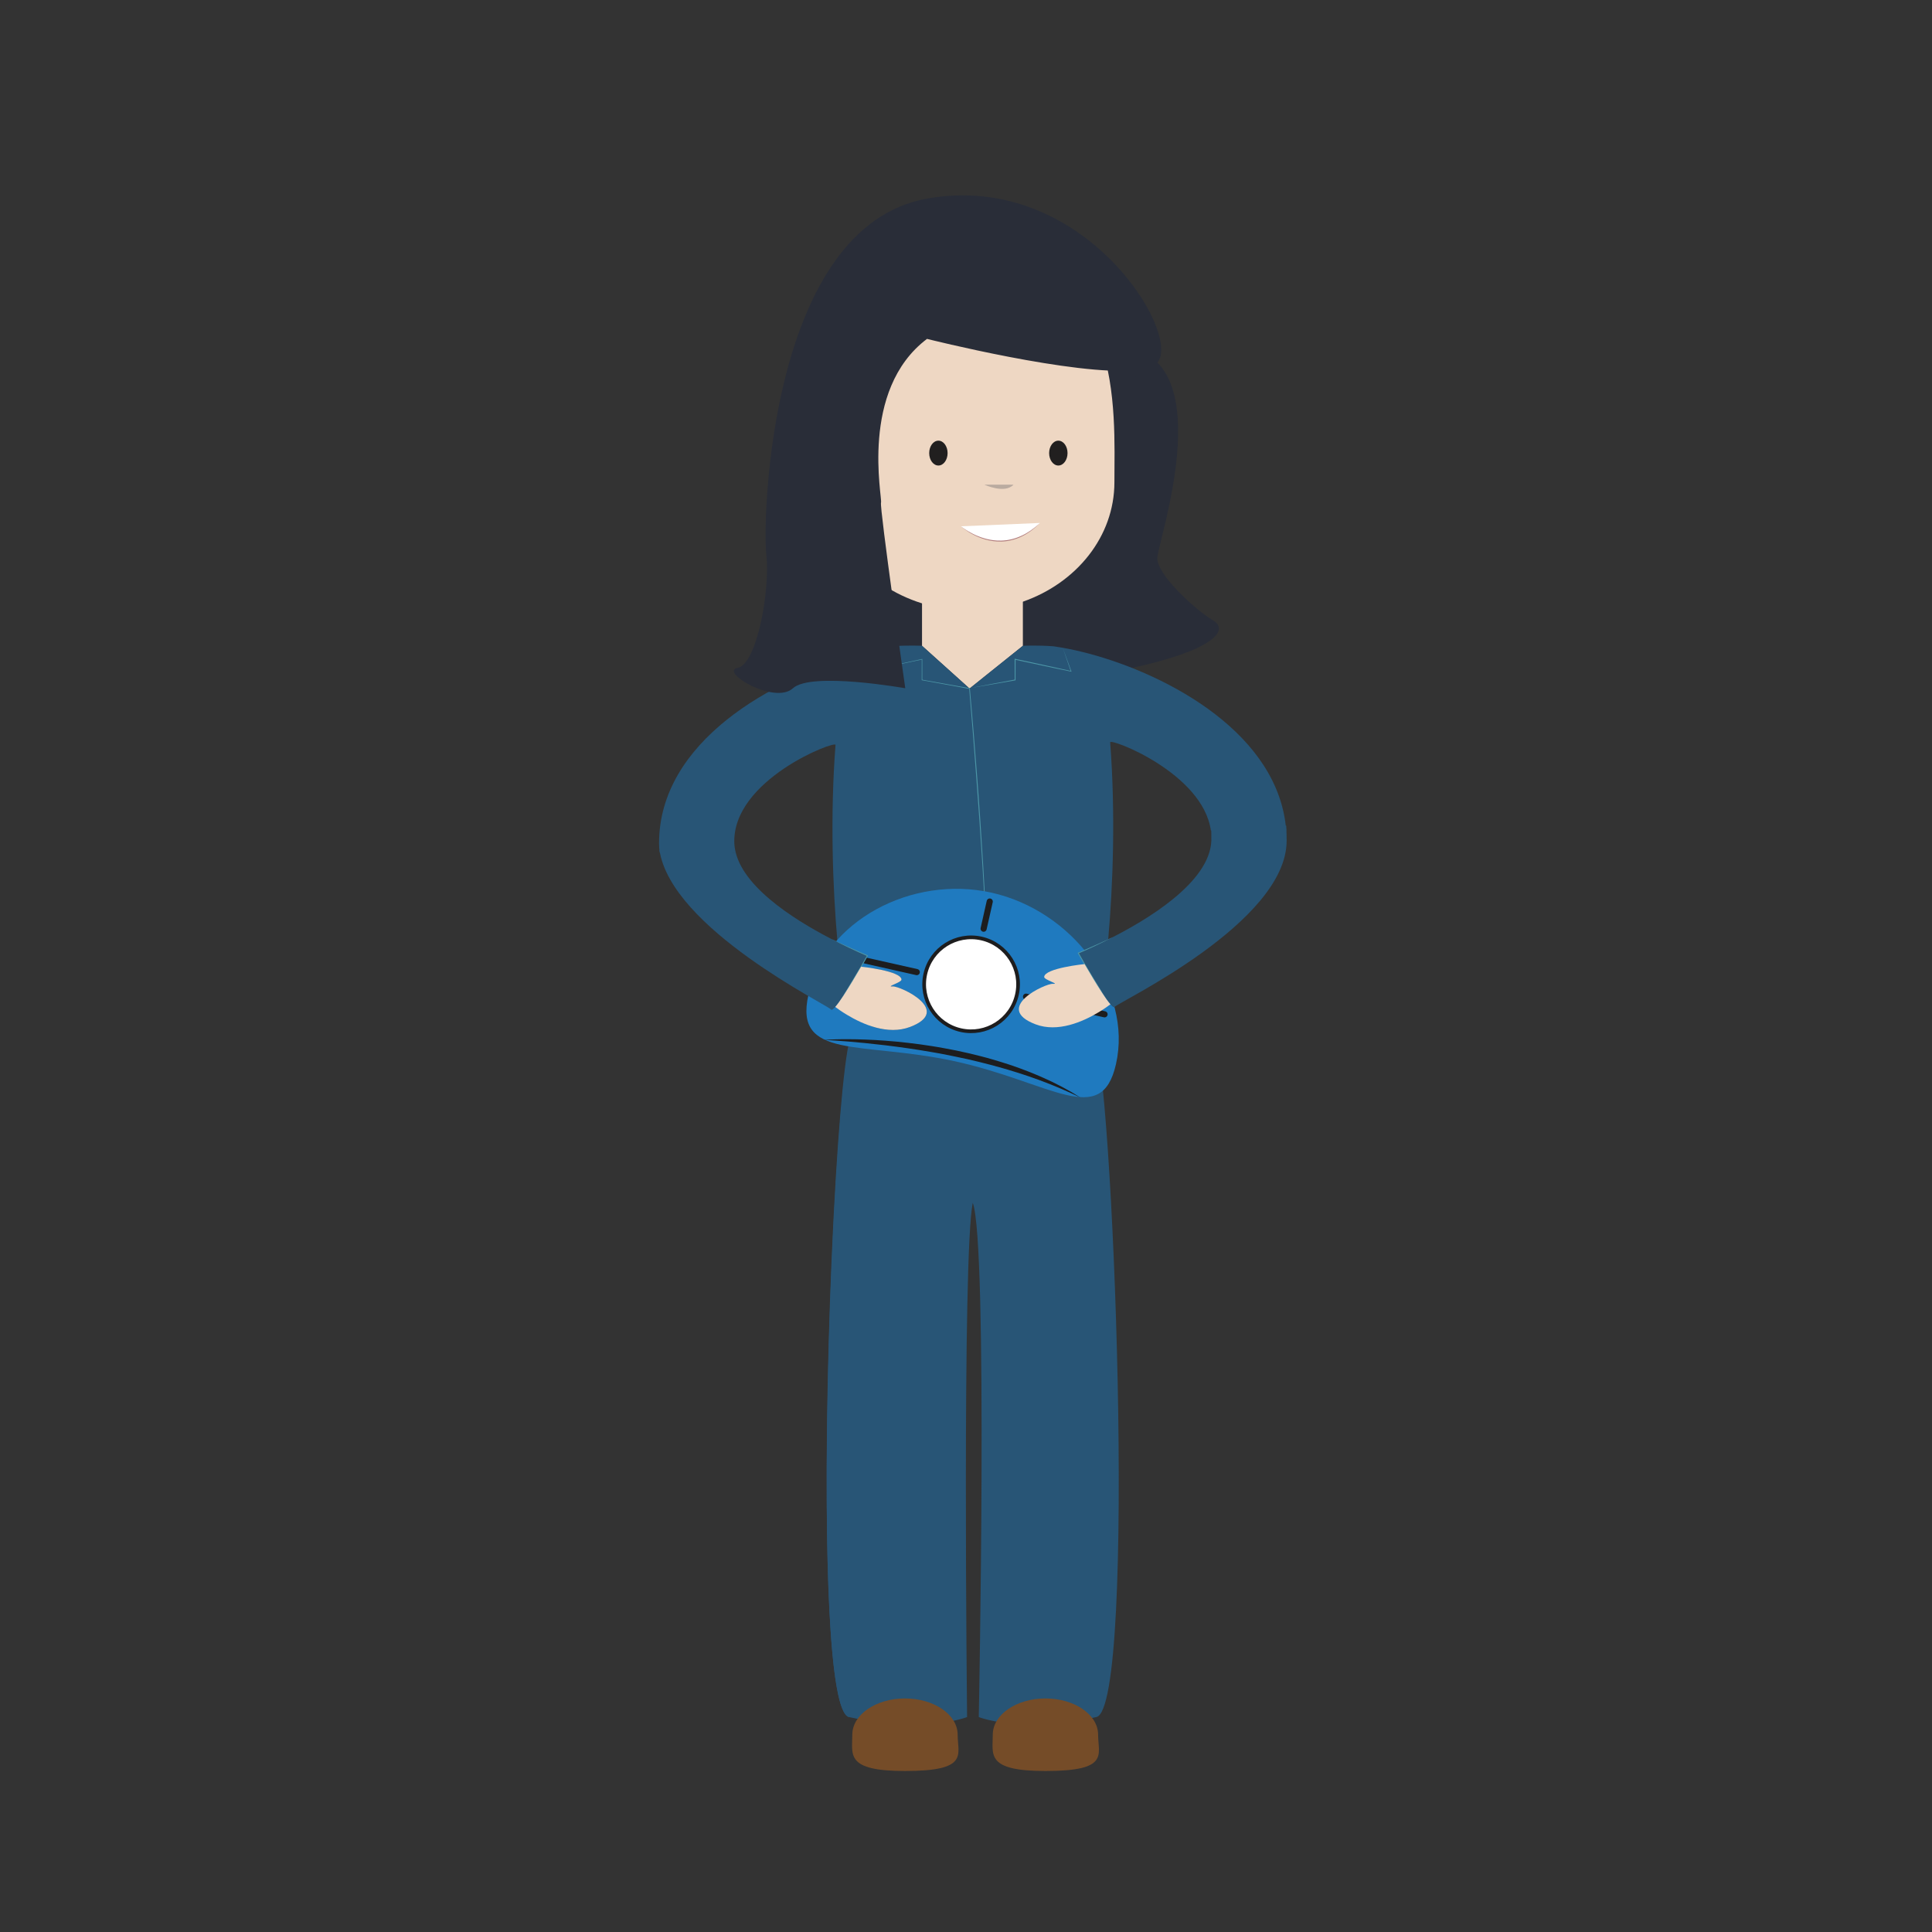 <svg:svg xmlns:svg="http://www.w3.org/2000/svg" enable-background="new 0 0 665.114 1669.814" height="1961.889" id="Scientists_-_Alia" version="1.1" viewBox="-655.339 -163.491 1961.889 1961.889" width="1961.889" x="0px" y="0px" xml:space="preserve">
<svg:rect x="-655.339" y="-163.491" width="1961.889" height="1961.889" fill="#333333" stroke="none"/>
<svg:g>
	<svg:path d="M519.927,204.6c0,0-150.943-35.668-172.149,0c-21.215,35.645,9.179,138.289,35.579,130.924   c26.414-7.325,121.493-9.684,121.493-9.684" fill="#292D38" />
	<svg:path d="M210.582,402.456c0,0-49.735,184.345,283.557,112.296   c82.347-17.787,99.286-38.328,82.347-48.252c-16.943-9.917-58.124-46.872-56.559-64.043   c1.569-17.19,46.694-150.384,0-197.856" fill="#292D38" />
	<svg:path d="M476.316,326.171c0,55.161-38.516,102.334-92.96,121.333   c-16.638,5.899-34.794,9.078-53.767,9.078c-17.07,0-33.426-2.55-48.639-7.375   c-57.105-17.834-98.088-66.179-98.088-123.037c0-72.029-22.108-220.453,146.727-225.514   C486.774,95.947,476.316,254.142,476.316,326.171z" fill="#EED7C3" />
	<svg:path d="M332.447,897.518   c59.285-3.334,117.385-9.019,122.043-13.512" fill="none" stroke="#EB008B" stroke-miterlimit="10" stroke-width="0.988" />
	<svg:path d="M383.356,442.952v49.347l-53.589,42.941l-0.893,0.169l-47.925-43.11v-47.632   c15.213,4.819,31.57,7.36,48.639,7.36C348.563,452.028,366.719,448.86,383.356,442.952z" fill="#EED7C3" />
	<svg:path d="M650.773,679.712h-76.539c-8.375-58.373-102.576-94.088-102.233-89.409   c5.509,71.911,2.905,144.958-1.992,200.191c-17.639,8.799-30.376,13.828-30.376,13.828s2.566,4.627,6.363,11.191   c0,0-40.8,4.131-40.988,13.113c-0.099,2.857,16.511,7.47,8.935,6.906c-7.543-0.599-61.428,24.482-17.681,41.136   c22.588,8.589,48.066-2.63,64.135-12.323c-2.223,11.214-4.319,18.16-5.889,19.676   c20.59,29.659,45.218,686.848,3.469,696.112c-76.98,17.082-119.392,0-119.392,0s9.512-481.024-6.119-522.231   c-10.937,53.044-5.771,522.231-5.771,522.231s-42.831,17.082-119.849,0c-27.636-6.136-26.193-296.201-16.078-500.24   v-0.036c0.244-4.422,0.432-8.786,0.677-13.138c5.076-97.012,12.117-171.912,18.715-182.47   c-0.136-0.035-0.235-0.134-0.31-0.228l22.955-390.299c9.503-0.863,15.886-0.902,16.783-0.902   c0.033,0,0.094,0,0.094,0c16.694-1.3,31.278-0.519,31.278-0.519l47.935,43.134l0.334,0.268l0.578-0.461   l53.58-42.941c0,0,14.579-0.781,31.273,0.519c2.952,0.421,6.035,0.902,9.184,1.48   c8.281,1.459,17.056,3.417,26.244,5.849C532.33,522.022,643.319,582.379,650.773,679.712z" fill="#285576" />
	<svg:path d="M241.263,496.964l-10.119,322.876c-6.763-1.142-12.041-1.68-12.041-1.68   c3.807-6.55,6.373-11.177,6.373-11.177s-12.741-5.029-30.38-13.829c-4.893-55.231-7.51-128.282-1.997-200.203   c0.338-4.937-105.213,35.367-102.76,99.921c0.16,3.13,0.639,6.279,1.438,9.372H14.618   c-0.479-3.133-0.714-6.242-0.714-9.372c0-103.493,115.957-167.425,201.115-190.06   C224.203,500.379,232.987,498.421,241.263,496.964z" fill="#285576" />
	<svg:path d="M204.716,867.002c6.787,4.134,15.294,8.523,24.562,11.543l-22.433,701.587   c-41.736-9.264-16.84-663.793,3.751-693.449C209.022,885.158,206.925,878.225,204.716,867.002z" fill="#285576" />
	<svg:g>
		<svg:path d="M232.785,493.735l-8.628,24.5l-0.111-0.127l56.847-12.406l0.326-0.071l0,0.335    l0.027,21.02l-0.244-0.292l48.256,8.652l0.27,0.049l0.024,0.274c2.675,30.077,5.136,60.171,7.451,90.277    c1.172,15.052,2.219,30.113,3.243,45.176c1.021,15.063,1.985,30.13,2.883,45.201    c1.786,30.142,3.338,60.302,4.25,90.486c0.447,15.092,0.734,30.192,0.524,45.292    c-0.111,7.549-0.304,15.1-0.823,22.634c-0.252,3.767-0.607,7.528-1.12,11.269    c-0.148,0.932-0.273,1.868-0.44,2.797c-0.191,0.924-0.344,1.857-0.566,2.774    c-0.254,0.909-0.423,1.843-0.769,2.724c-0.166,0.441-0.286,0.902-0.489,1.327l-0.629,1.268l0.619-1.272    c0.2-0.427,0.316-0.888,0.479-1.33c0.339-0.882,0.5-1.817,0.747-2.727c0.215-0.918,0.361-1.851,0.545-2.776    c0.16-0.929,0.278-1.866,0.419-2.798c0.484-3.741,0.811-7.502,1.035-11.268c0.463-7.532,0.599-15.081,0.653-22.626    c0.069-15.093-0.273-30.186-0.743-45.272c-0.99-30.173-2.618-60.323-4.482-90.455    c-0.937-15.066-1.94-30.128-3-45.187l-3.286-45.167c-2.238-30.108-4.622-60.207-7.219-90.285l0.294,0.322    l-48.233-8.775l-0.244-0.044l0-0.248l0.027-21.02l0.326,0.264l-56.92,12.067l-0.17,0.036l0.059-0.163    L232.785,493.735z" fill="#4C96A7" />
	</svg:g>
	<svg:g>
		<svg:path d="M477.928,916.969c-14.861,66.163-66.147,18.302-164.629-2.987    c-93.947-20.282-162.585-1.055-147.714-67.223c16.891-75.149,104.907-121.986,186.136-103.741    C432.95,761.277,494.829,841.817,477.928,916.969z" fill="#1F7ABF" />
		<svg:path d="M377.331,846.494    c-5.781,25.713-31.287,41.851-56.982,36.096c-25.69-5.786-41.834-31.29-36.072-57.008    c5.79-25.671,31.288-41.823,56.987-36.056C366.949,795.325,383.112,820.818,377.331,846.494z" fill="#FFFFFF" stroke="#1D1D1E" stroke-miterlimit="10" stroke-width="3.739" />
		
			<svg:line fill="none" stroke="#1D1D1E" stroke-linecap="round" stroke-linejoin="bevel" stroke-miterlimit="10" stroke-width="6.235" x1="386.566" x2="466.301" y1="848.587" y2="866.508" />
		
			<svg:line fill="none" stroke="#1D1D1E" stroke-linecap="round" stroke-linejoin="bevel" stroke-miterlimit="10" stroke-width="6.235" x1="343.505" x2="349.705" y1="779.576" y2="751.987" />
		<svg:g>
			<svg:path d="M181.212,892.492c0,0,1.054-0.067,3.029-0.193c1.978-0.108,4.879-0.279,8.575-0.366     c3.695-0.092,8.186-0.187,13.336-0.146c5.15,0.031,10.965,0.1,17.3,0.377     c6.338,0.226,13.202,0.596,20.45,1.156c7.248,0.561,14.892,1.211,22.77,2.161     c7.878,0.94,16.022,1.943,24.247,3.305c2.057,0.337,4.122,0.676,6.193,1.016     c2.066,0.369,4.139,0.739,6.215,1.109c4.157,0.718,8.309,1.564,12.466,2.378     c4.152,0.843,8.275,1.827,12.397,2.73c4.1,1.004,8.196,1.956,12.235,3.002     c4.031,1.077,8.051,2.065,11.961,3.274c3.922,1.163,7.807,2.269,11.583,3.512     c3.786,1.209,7.52,2.358,11.111,3.685c1.803,0.638,3.586,1.27,5.347,1.894c1.758,0.632,3.475,1.317,5.179,1.96     c3.403,1.3,6.721,2.536,9.868,3.902c3.15,1.353,6.225,2.571,9.101,3.93     c2.887,1.33,5.672,2.555,8.281,3.809c2.586,1.301,5.039,2.534,7.344,3.694     c2.316,1.132,4.424,2.313,6.376,3.393c1.95,1.081,3.741,2.074,5.359,2.97     c3.195,1.868,5.648,3.43,7.343,4.451c1.687,1.034,2.586,1.585,2.586,1.585s-3.817-1.794-10.496-4.933     c-1.687-0.74-3.555-1.56-5.589-2.452c-2.041-0.874-4.199-1.915-6.588-2.852     c-2.369-0.972-4.89-2.007-7.548-3.098c-2.678-1.034-5.494-2.122-8.432-3.256     c-2.92-1.172-6.042-2.195-9.233-3.345c-1.606-0.547-3.208-1.185-4.875-1.726c-1.661-0.554-3.348-1.116-5.058-1.686     c-1.712-0.562-3.436-1.165-5.201-1.715c-1.768-0.541-3.558-1.089-5.367-1.643     c-1.814-0.539-3.628-1.139-5.482-1.68c-1.854-0.538-3.726-1.081-5.613-1.629     c-7.54-2.222-15.431-4.166-23.427-6.205c-4.004-1-8.066-1.906-12.13-2.865     c-4.088-0.862-8.177-1.79-12.292-2.603c-4.109-0.841-8.211-1.715-12.324-2.461     c-2.054-0.385-4.104-0.769-6.147-1.152c-2.049-0.354-4.092-0.708-6.128-1.059     c-2.033-0.364-4.064-0.692-6.086-1.014c-2.02-0.337-4.029-0.672-6.027-1.006     c-4.003-0.612-7.956-1.247-11.855-1.789c-7.797-1.09-15.343-2.117-22.516-2.977     c-7.176-0.82-13.965-1.605-20.245-2.216c-6.28-0.614-12.043-1.133-17.158-1.561     c-5.115-0.398-9.579-0.75-13.259-0.992c-3.683-0.229-6.576-0.409-8.549-0.531     C182.266,892.542,181.212,892.492,181.212,892.492z" fill="#1D1D1E" />
		</svg:g>
		
			<svg:line fill="none" stroke="#1D1D1E" stroke-linecap="round" stroke-linejoin="bevel" stroke-miterlimit="10" stroke-width="6.235" x1="195.89" x2="275.624" y1="805.738" y2="823.652" />
	</svg:g>
	<svg:path d="M651.21,690.237c0,83.187-171.12,164.011-174.739,168.789c-0.62,0.844-2.134-0.301-4.188-2.679   c-2.317-2.625-5.316-6.864-8.559-11.796c2.247-14.779,4.427-33.182,6.284-54.057   c39.324-19.632,103.079-57.83,104.738-100.257c0.141-3.579-0.047-11.879-0.513-15.282h76.539   C651.064,678.429,651.21,686.658,651.21,690.237z" fill="#285576" />
	<svg:path d="M457.977,1580.092" fill="none" stroke="#EB008B" stroke-miterlimit="10" stroke-width="0.988" />
	<svg:path d="M454.504,884.02" fill="none" stroke="#EB008B" stroke-miterlimit="10" stroke-width="0.988" />
	<svg:g>
		<svg:path d="M329.767,535.24l22.802-4.389l22.824-4.268l-0.349,0.418l-0.05-21.013l-0.001-0.585    l0.575,0.121c9.487,1.992,18.951,4.089,28.426,6.137l14.206,3.102l14.194,3.156l-0.335,0.382    c-2.798-7.981-5.485-16.002-8.233-24.001c2.923,7.937,5.907,15.852,8.781,23.806l0.176,0.488l-0.511-0.106    l-14.238-2.951l-14.226-3.006c-9.48-2.024-18.971-3.999-28.439-6.078l0.574-0.464l-0.05,21.013l-0.001,0.357    l-0.348,0.06l-22.878,3.971L329.767,535.24z" fill="#4C96A7" />
	</svg:g>
	<svg:path d="M189.371,1039.872" fill="#EED7C3" />
	<svg:path d="M190.767,1079.857" fill="none" stroke="#EB008B" stroke-miterlimit="10" stroke-width="0.988" />
	<svg:path d="M191.416,1066.718" fill="none" stroke="#EB008B" stroke-miterlimit="10" stroke-width="0.988" />
	<svg:g>
		<svg:path d="M467.603,850.263c-5.992-9.12-16.765-26.404-21.625-34.761    c-3.802-6.554-6.368-11.181-6.368-11.181s16.971-7.163,34.605-15.949" fill="#285576" />
		<svg:path d="M467.603,850.263c-1.279-1.842-2.534-3.701-3.776-5.569l-3.705-5.617l-7.245-11.339    c-2.37-3.809-4.718-7.631-7.004-11.497c-2.266-3.884-4.473-7.777-6.667-11.69l-0.255-0.456l0.479-0.201    c2.922-1.229,5.836-2.492,8.741-3.769l8.714-3.841l8.678-3.924l8.653-3.987    c-2.805,1.491-5.636,2.935-8.477,4.357c-2.836,1.434-5.707,2.794-8.575,4.162    c-2.873,1.357-5.742,2.724-8.646,4.014c-2.899,1.302-5.803,2.588-8.726,3.845l0.223-0.657l3.354,5.83    l3.307,5.85c2.246,3.873,4.577,7.703,6.899,11.536l6.986,11.492L467.603,850.263z" fill="#4C96A7" />
	</svg:g>
	<svg:path d="M472.265,856.347c-2.745,2.078-6.838,4.989-11.876,7.997   c-16.074,9.693-41.557,20.912-64.154,12.323c-43.733-16.654,10.152-41.736,17.691-41.136   c7.576,0.54-9.024-4.049-8.925-6.906c0.183-8.982,40.978-13.122,40.978-13.122   c4.86,8.356,11.741,19.916,17.747,29.048C466.94,849.483,469.948,853.722,472.265,856.347z" fill="#EED7C3" />
	<svg:path d="M472.265,856.347" fill="none" stroke="#EB008B" stroke-miterlimit="10" stroke-width="0.988" />
	<svg:path d="M317.134,1598.046c0,20.374,11.938,36.861-53.49,36.861c-60.573,0-53.495-16.487-53.495-36.861   c0-20.337,23.951-36.815,53.495-36.815C293.183,1561.231,317.134,1577.709,317.134,1598.046z" fill="#754C28" />
	<svg:path d="M459.759,1598.046c0,20.374,11.938,36.861-53.476,36.861c-60.573,0-53.49-16.487-53.49-36.861   c0-20.337,23.956-36.815,53.49-36.815C435.822,1561.231,459.759,1577.709,459.759,1598.046z" fill="#754C28" />
	<svg:path d="M201.38,847.227c-3.239,4.919-6.232,9.165-8.563,11.799c-2.049,2.343-3.572,3.501-4.178,2.66   c-3.473-4.575-162.448-82.27-174.33-162.037l77.469,2.594c9.55,38.662,66.899,72.736,103.319,90.911   C196.957,814.036,199.147,832.436,201.38,847.227z" fill="#285576" />
	<svg:path d="M268.843,879.327c-12.977,4.921-26.964,3.313-39.564-0.782l1.865-58.704   c12.018,1.936,28.811,5.694,28.952,11.449c0.094,2.876-16.506,7.44-8.939,6.895   C258.709,837.592,312.585,862.668,268.843,879.327z" fill="#285576" />
	<svg:path d="M210.582,886.683" fill="none" stroke="#EB008B" stroke-miterlimit="10" stroke-width="0.988" />
	<svg:g>
		<svg:path d="M198.771,851.095c5.992-9.123,15.477-24.571,20.341-32.934    c3.812-6.55,6.378-11.177,6.378-11.177s-18.024-7.691-35.649-16.506" fill="#285576" />
		<svg:path d="M198.771,851.095l3.376-5.494l3.342-5.513c2.236-3.67,4.451-7.353,6.64-11.05    c2.215-3.682,4.419-7.37,6.566-11.088c2.098-3.741,4.235-7.479,6.391-11.195l0.221,0.656    c-3.008-1.306-5.999-2.639-8.985-3.987c-2.991-1.337-5.947-2.751-8.907-4.152    c-2.955-1.413-5.914-2.82-8.837-4.297c-2.929-1.467-5.846-2.958-8.737-4.497l8.914,4.127l8.941,4.06    l8.976,3.979c2.992,1.324,5.993,2.634,9.001,3.913l0.476,0.203l-0.255,0.454c-2.105,3.75-4.228,7.48-6.392,11.205    c-2.184,3.709-4.412,7.386-6.666,11.049c-2.278,3.647-4.581,7.279-6.904,10.897    c-1.16,1.81-2.354,3.599-3.54,5.392C201.203,847.548,200,849.33,198.771,851.095z" fill="#4C96A7" />
	</svg:g>
	<svg:path d="M192.835,859.026c2.745,2.075,6.843,4.97,11.881,7.976   c16.05,9.7,41.533,20.91,64.126,12.325c43.742-16.659-10.124-41.735-17.686-41.143   c-7.567,0.545,9.033-4.019,8.939-6.895c-0.202-8.977-40.984-13.129-40.984-13.129   c-4.864,8.364-11.745,19.92-17.733,29.067C198.141,852.145,195.148,856.391,192.835,859.026z" fill="#EED7C3" />
	<svg:path d="M192.835,859.026" fill="none" stroke="#EB008B" stroke-miterlimit="10" stroke-width="0.988" />
	<svg:path d="M286.011,180.64c0,0,151.639,38.168,212.033,31.72c10.434-1.123,18.151-3.568,21.883-7.76   c25.351-28.533-74.767-194.953-233.916-166.415C126.876,66.699,118.755,361.493,122.816,399.52   c4.061,38.051-9.912,111.6-29.083,115.231c-19.171,3.636,37.506,37.689,56.122,20.659   c18.617-17.023,114.086,0,114.086,0s-26.319-184.097-24.642-188.514C240.99,342.48,216.946,232.755,286.011,180.64   z" fill="#292D38" />
	<svg:path d="M519.927,204.6" fill="#292D38" />
	<svg:path d="M519.927,204.6" fill="#292D38" />
	<svg:path d="M306.917,296.618c0,6.97-4.188,12.617-9.343,12.617c-5.165,0-9.339-5.647-9.339-12.617   c0-6.984,4.173-12.631,9.339-12.631C302.729,283.987,306.917,289.634,306.917,296.618z" fill="#211F1F" />
	<svg:path d="M428.711,296.618c0,6.97-4.183,12.617-9.343,12.617c-5.16,0-9.343-5.647-9.343-12.617   c0-6.984,4.183-12.631,9.343-12.631C424.528,283.987,428.711,289.634,428.711,296.618z" fill="#211F1F" />
	<svg:path d="M344.211,328.664c0,0,20.816,9.689,29.624,0" fill="#BAABA0" />
	<svg:g>
		<svg:path d="M320.509,370.952c0,0,40.109,35.968,80.246-3.381" fill="#FFFFFF" />
		<svg:path d="M320.509,370.952c0,0,1.065,0.899,3.058,2.289c1.988,1.395,4.923,3.259,8.625,5.149    c1.842,0.96,3.896,1.884,6.103,2.766c2.209,0.878,4.593,1.651,7.084,2.356c2.504,0.646,5.118,1.242,7.816,1.544    c2.69,0.371,5.452,0.459,8.203,0.4c1.373-0.091,2.755-0.081,4.113-0.285c0.681-0.08,1.361-0.16,2.039-0.239    c0.674-0.104,1.34-0.247,2.007-0.367c0.664-0.137,1.336-0.225,1.985-0.401c0.65-0.172,1.297-0.342,1.94-0.512    c1.298-0.297,2.524-0.783,3.751-1.188c1.24-0.375,2.378-0.955,3.538-1.409c1.167-0.443,2.236-1.033,3.301-1.558    c0.53-0.267,1.054-0.531,1.569-0.79c0.496-0.295,0.985-0.585,1.466-0.871c0.951-0.588,1.915-1.087,2.761-1.69    c1.697-1.195,3.313-2.214,4.614-3.296c1.327-1.046,2.519-1.921,3.402-2.757    c1.829-1.605,2.873-2.521,2.873-2.521s-0.998,0.969-2.745,2.665c-0.853,0.874-2.01,1.797-3.301,2.901    c-1.263,1.142-2.844,2.232-4.533,3.469c-0.838,0.629-1.797,1.157-2.744,1.774    c-0.479,0.3-0.966,0.606-1.46,0.916c-0.515,0.275-1.037,0.555-1.567,0.838    c-1.064,0.558-2.134,1.182-3.306,1.66c-1.16,0.499-2.321,1.076-3.575,1.474    c-1.244,0.422-2.486,0.925-3.804,1.239c-0.653,0.178-1.31,0.357-1.97,0.536    c-0.659,0.185-1.343,0.28-2.017,0.425c-0.678,0.128-1.356,0.279-2.042,0.39    c-0.69,0.087-1.382,0.174-2.076,0.261c-1.383,0.218-2.791,0.224-4.191,0.322    c-2.805,0.038-5.617-0.075-8.35-0.474c-2.742-0.33-5.391-0.956-7.926-1.632    c-2.526-0.717-4.916-1.577-7.127-2.516c-2.208-0.945-4.257-1.927-6.09-2.94    c-1.849-0.983-3.473-2.009-4.893-2.94c-1.415-0.941-2.616-1.807-3.586-2.545    C321.516,371.916,320.509,370.952,320.509,370.952z" fill="#B27D7E" />
	</svg:g>
</svg:g>
</svg:svg>